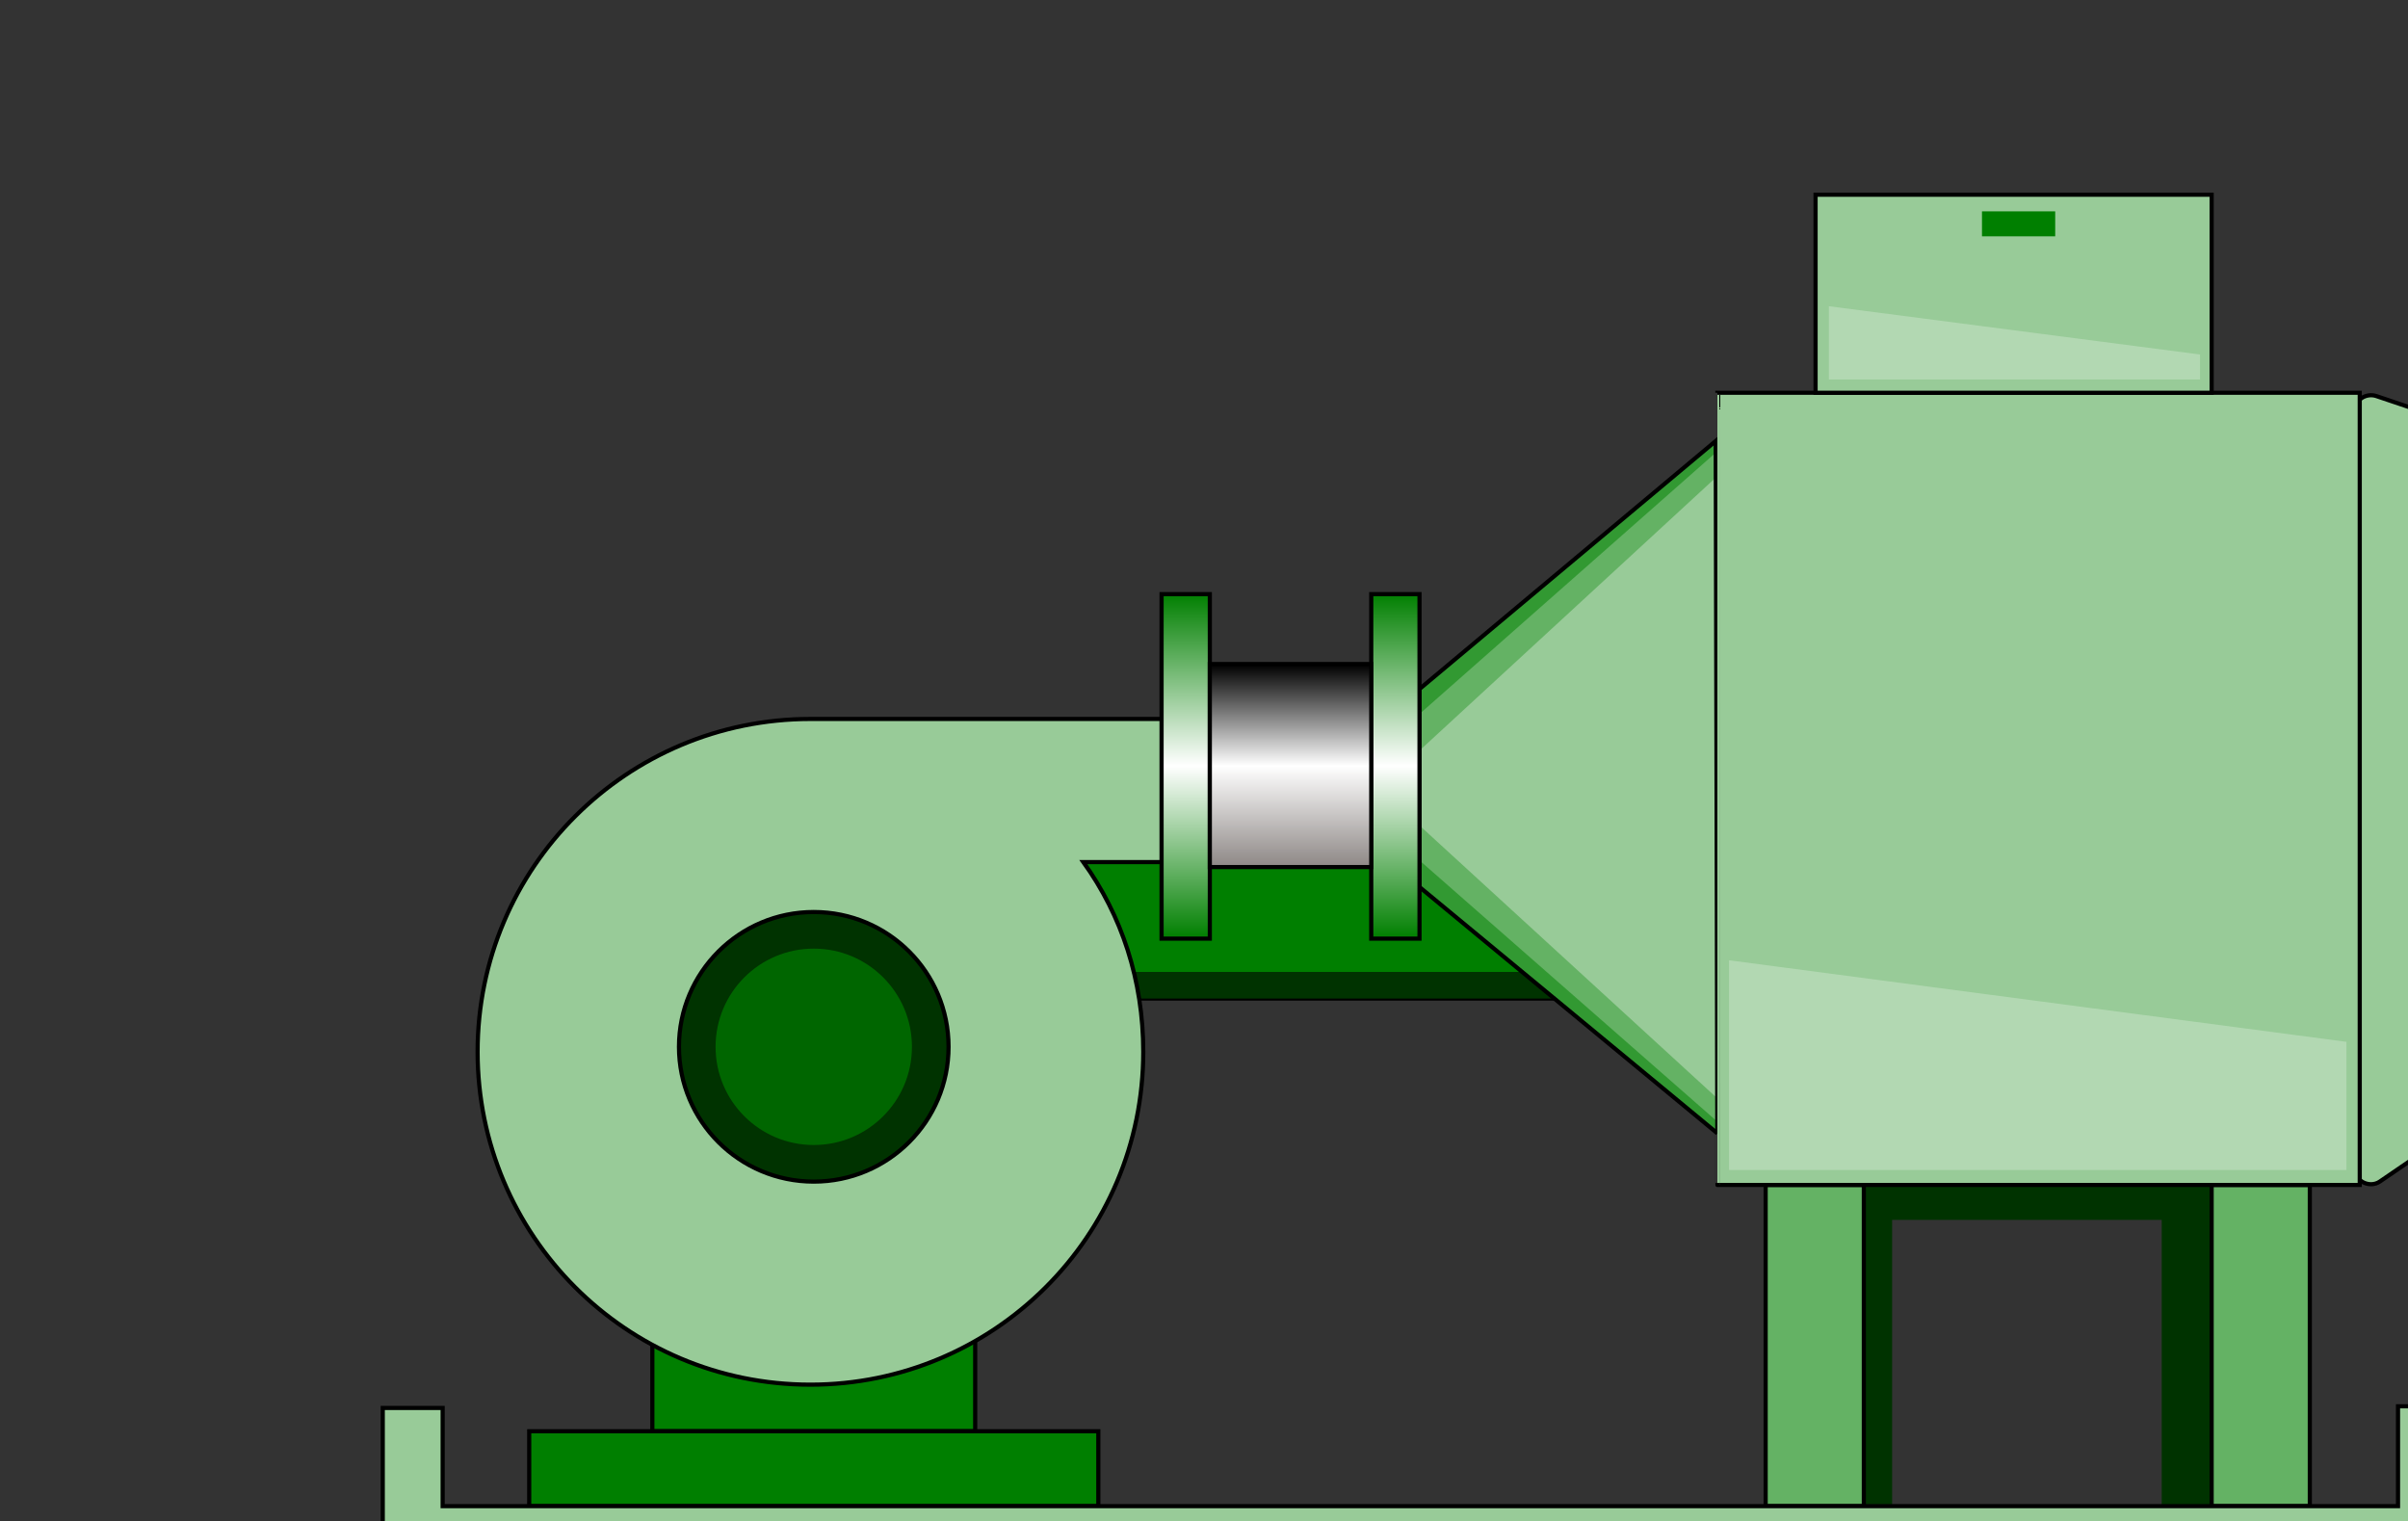 <?xml version="1.0" encoding="utf-8"?>
<!-- Generator: Adobe Illustrator 19.0.0, SVG Export Plug-In . SVG Version: 6.00 Build 0)  -->
<svg version="1.1" id="图层_1" xmlns="http://www.w3.org/2000/svg" xmlns:xlink="http://www.w3.org/1999/xlink" x="0px" y="0px"
	 viewBox="18 8.3 144.7 91.4" style="enable-background:new 18 8.3 144.7 91.4;" xml:space="preserve">
<rect x="18" y="8.3" width="144.7" height="91.4" fill="#333333" stroke="none"/>
<style type="text/css">
	.st0{fill:#007F00;stroke:#000000;stroke-width:0.25;}
	.st1{fill:#003300;}
	.st2{fill:#329932;}
	.st3{fill:#64B264;}
	.st4{fill:#98CB98;}
	.st5{fill:#64B264;stroke:#000000;stroke-width:0.25;}
	.st6{fill:#98CB98;stroke:#000000;stroke-width:0.25;}
	.st7{fill:none;stroke:#000000;stroke-width:0.25;}
	.st8{clip-path:url(#SVGID_6_);fill:#B2D8B2;}
	.st9{clip-path:url(#SVGID_8_);fill:#B2D8B2;}
	.st10{fill:#003300;stroke:#000000;stroke-width:0.25;}
	.st11{fill:#006600;}
	.st12{fill:url(#SVGID_9_);stroke:#000000;stroke-width:0.25;}
	.st13{fill:url(#SVGID_10_);stroke:#000000;stroke-width:0.25;}
	.st14{fill:url(#SVGID_11_);stroke:#000000;stroke-width:0.25;}
	.st15{fill:#007F00;}
</style>
<g>
	<path class="st0" d="M121.2,55.7h-64v38.6h19.4v-26h44.5L121.2,55.7L121.2,55.7z"/>
	<path class="st1" d="M121.2,66.7h-64v1.6h64V66.7z"/>
	<path class="st0" d="M84,98.8H49.8v-4.5H84V98.8z"/>
	<path class="st1" d="M150.9,98.8h-3V81.6h-16.2v17.1h-1.6V79.5h20.8V98.8z"/>
	<path class="st2" d="M121.2,76.4l-17.9-14.8V49.7l17.8-14.9L121.2,76.4L121.2,76.4z"/>
	<path class="st3" d="M121.2,75.7L103.3,60v-8.8l17.8-15.7L121.2,75.7L121.2,75.7z"/>
	<path class="st4" d="M121.2,74.3l-17.9-16.4v-4.5L121.1,37L121.2,74.3L121.2,74.3z"/>
	<path class="st5" d="M156.8,79.5h-5.9v19.3h5.9V79.5z"/>
	<path class="st5" d="M130,79.5h-5.9v19.3h5.9V79.5z"/>
	<path class="st6" d="M160.8,32.1l16.6,5.6v30.4L161,79.3c-0.6,0.4-1.5,0-1.5-0.8V33C159.5,32.3,160.2,31.9,160.8,32.1z"/>
	<path class="st7" d="M121.2,76.4l-17.9-14.8V49.7l17.8-14.9L121.2,76.4"/>
	<g>
		<g>
			<path id="SVGID_1_" class="st4" d="M121.2,31.9h38.6v47.6h-38.6C121.2,79.5,121.2,31.9,121.2,31.9z"/>
		</g>
		<g>
			<defs>
				<rect id="SVGID_5_" x="121.2" y="31.9" width="38.6" height="47.6"/>
			</defs>
			<clipPath id="SVGID_6_">
				<use xlink:href="#SVGID_5_"  style="overflow:visible;"/>
			</clipPath>
			<path class="st8" d="M159,78.6v-7.7L121.9,66v12.6H159z"/>
		</g>
		<g>
			<path id="SVGID_2_" class="st7" d="M121.2,31.9h38.6v47.6h-38.6C121.2,79.5,121.2,31.9,121.2,31.9z"/>
		</g>
	</g>
	<g>
		<g>
			<path id="SVGID_3_" class="st4" d="M150.9,20h-23.8v11.9h23.8V20z"/>
		</g>
		<g>
			<defs>
				<rect id="SVGID_7_" x="127.1" y="20" width="23.8" height="11.9"/>
			</defs>
			<clipPath id="SVGID_8_">
				<use xlink:href="#SVGID_7_"  style="overflow:visible;"/>
			</clipPath>
			<path class="st9" d="M150.2,31v-1.4l-22.3-2.9v4.4h22.3V31z"/>
		</g>
		<g>
			<path id="SVGID_4_" class="st7" d="M150.9,20h-23.8v11.9h23.8V20z"/>
		</g>
	</g>
	<path class="st6" d="M88.5,51.5H66.7c-11,0-20,8.9-20,20c0,11,8.9,20,20,20c11,0,20-8.9,20-20c0-4.3-1.3-8.2-3.6-11.4h5.5
		L88.5,51.5L88.5,51.5z"/>
	<circle class="st10" cx="66.9" cy="71.2" r="8.1"/>
	<circle class="st11" cx="66.9" cy="71.2" r="5.9"/>
	<path class="st6" d="M162.1,98.8H44.6v-5.9H41v10.3h124.7V92.8h-3.6L162.1,98.8L162.1,98.8z"/>
	
		<linearGradient id="SVGID_9_" gradientUnits="userSpaceOnUse" x1="89.25" y1="43.687" x2="89.25" y2="64.387" gradientTransform="matrix(1 0 0 -1 0 108.36)">
		<stop  offset="0" style="stop-color:#007F00"/>
		<stop  offset="0.5" style="stop-color:#FFFFFF"/>
		<stop  offset="1" style="stop-color:#007F00"/>
	</linearGradient>
	<rect x="87.8" y="44" class="st12" width="2.9" height="20.7"/>
	
		<linearGradient id="SVGID_10_" gradientUnits="userSpaceOnUse" x1="101.85" y1="43.687" x2="101.85" y2="64.387" gradientTransform="matrix(1 0 0 -1 0 108.36)">
		<stop  offset="0" style="stop-color:#007F00"/>
		<stop  offset="0.5" style="stop-color:#FFFFFF"/>
		<stop  offset="1" style="stop-color:#007F00"/>
	</linearGradient>
	<rect x="100.4" y="44" class="st13" width="2.9" height="20.7"/>
	<linearGradient id="SVGID_11_" gradientUnits="userSpaceOnUse" x1="95.55" y1="60.42" x2="95.55" y2="48.22">
		<stop  offset="0" style="stop-color:#8D8785"/>
		<stop  offset="0.5" style="stop-color:#FFFFFF"/>
		<stop  offset="1" style="stop-color:#000000"/>
	</linearGradient>
	<rect x="90.7" y="48.2" class="st14" width="9.7" height="12.2"/>
	<path class="st15" d="M141.5,21h-4.4v1.5h4.4V21z"/>
</g>
</svg>
